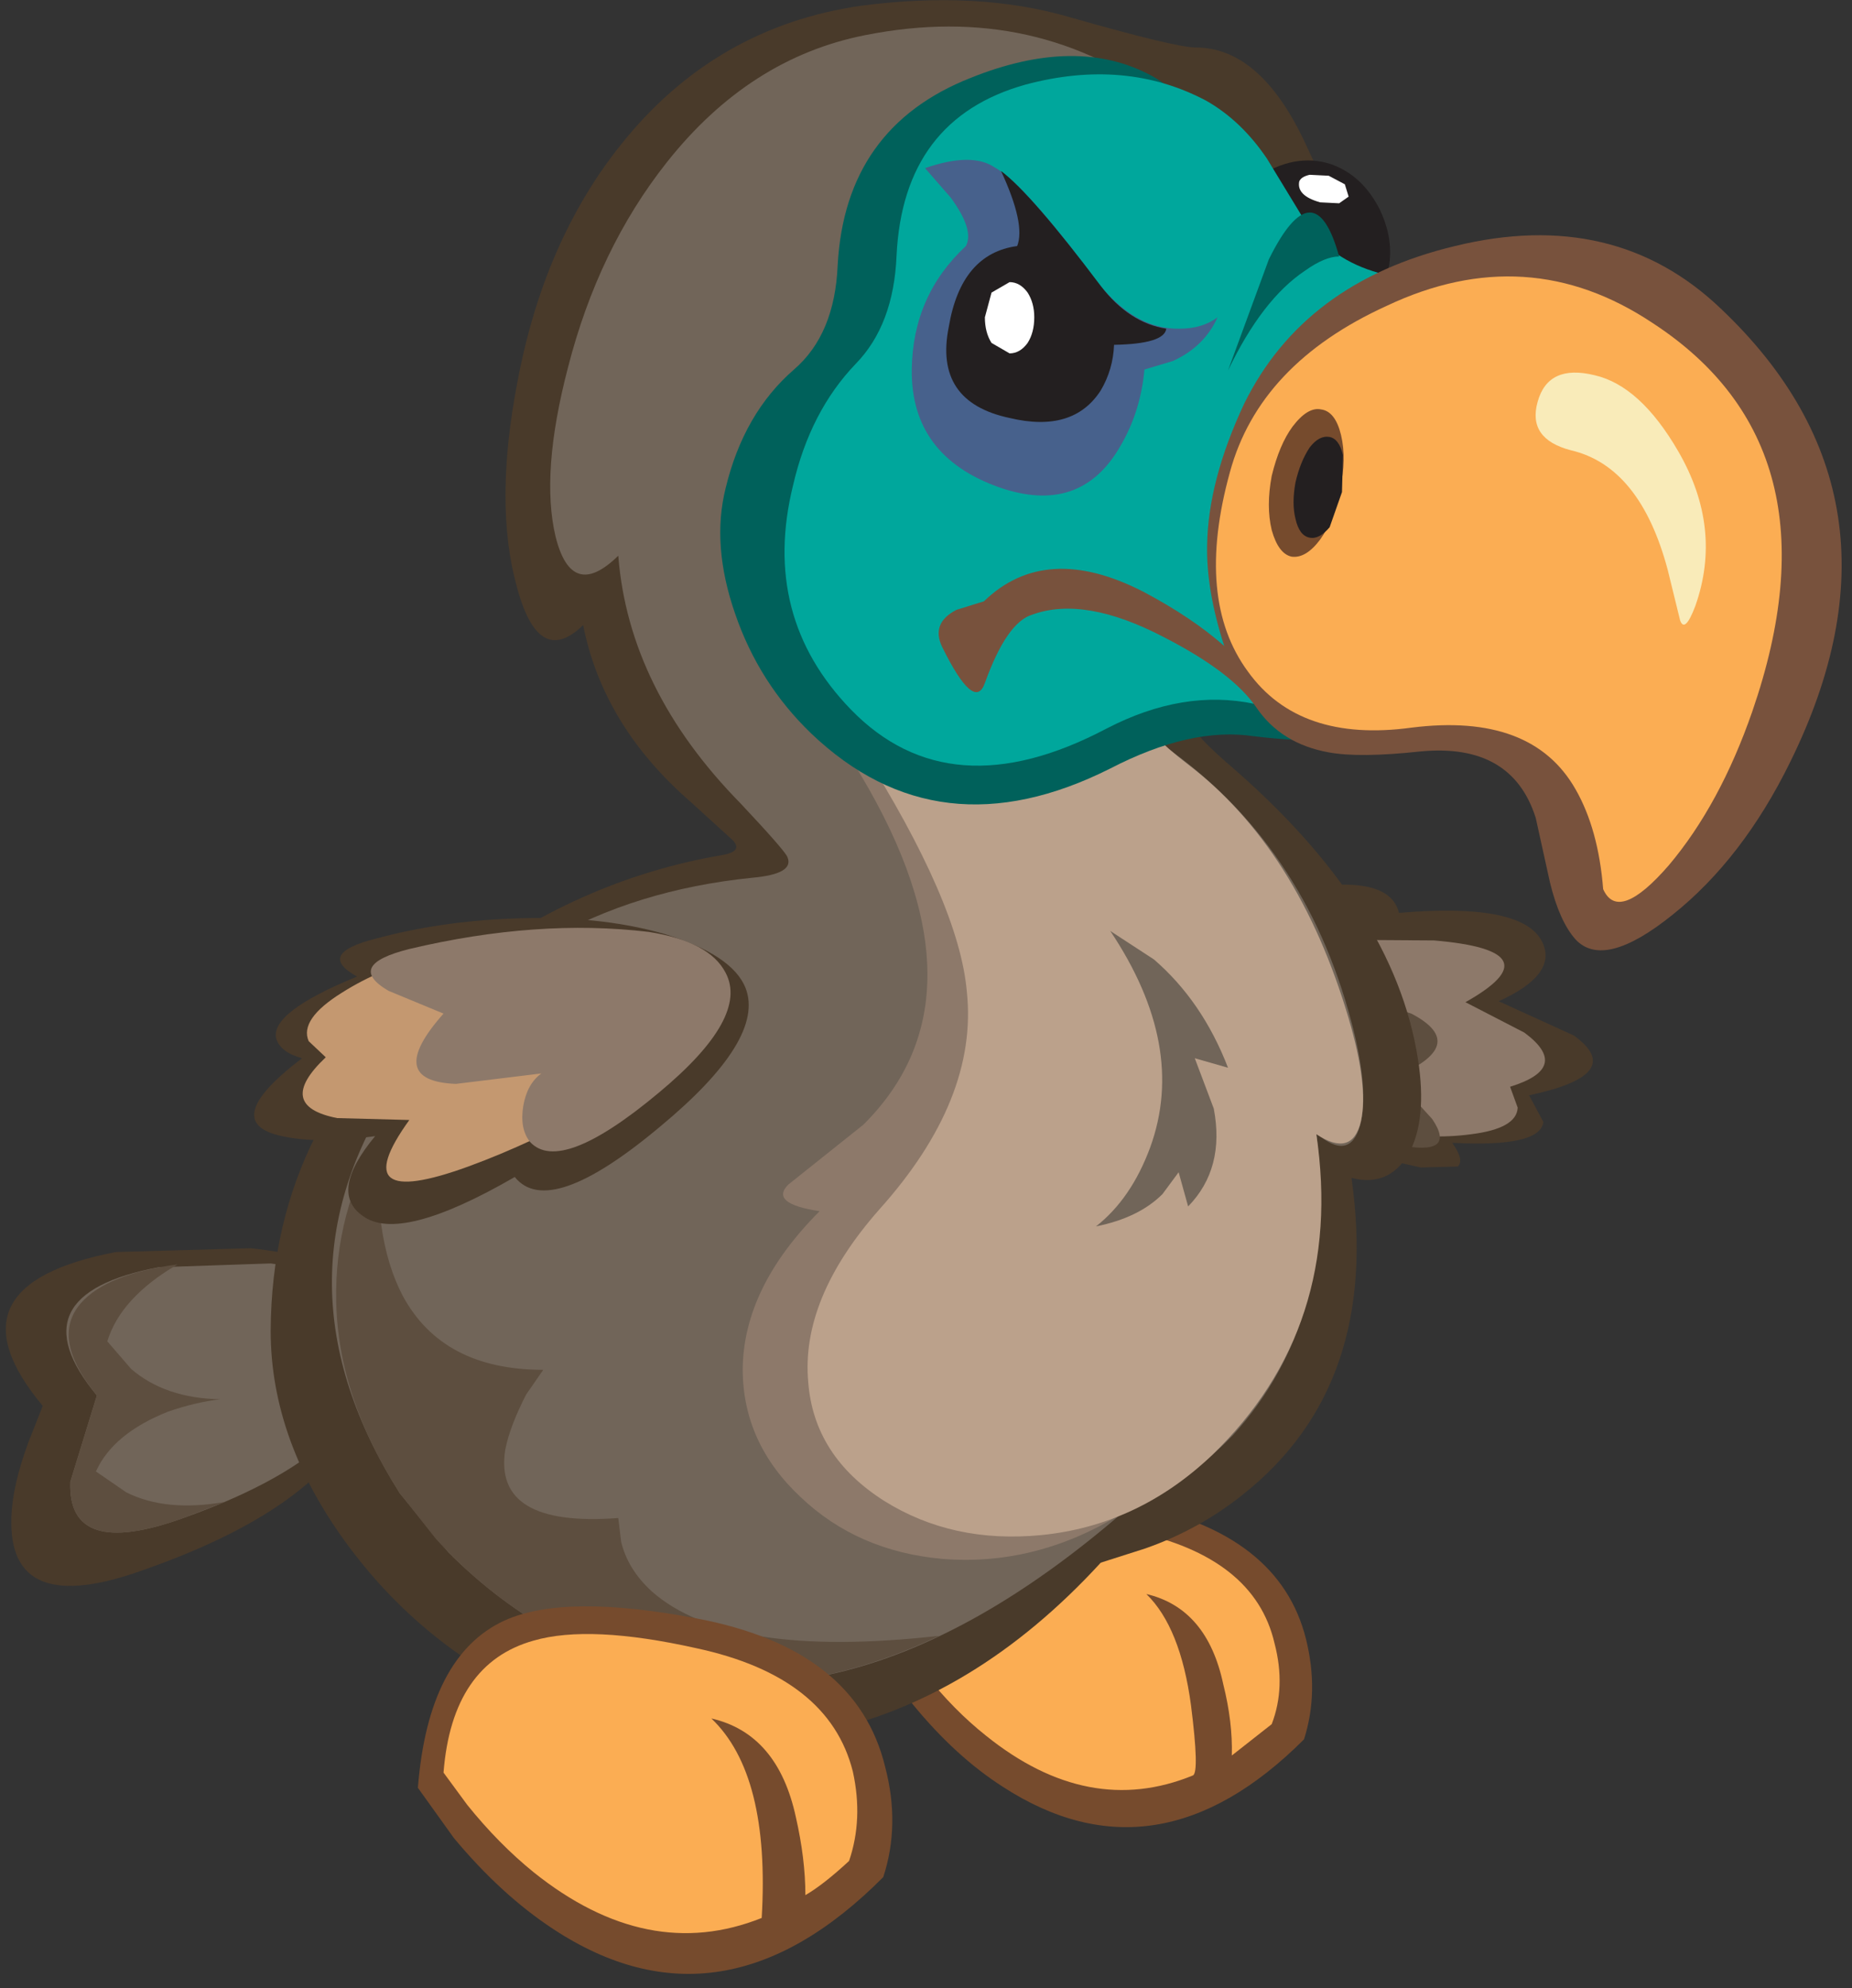<?xml version="1.0" encoding="UTF-8" standalone="no"?>
<svg xmlns:ffdec="https://www.free-decompiler.com/flash" xmlns:xlink="http://www.w3.org/1999/xlink" ffdec:objectType="frame" height="104.65px" width="97.5px" xmlns="http://www.w3.org/2000/svg">
  <rect width="100%" height="100%" fill="#333333" stroke="none"/>
  <g transform="matrix(1.0, 0.0, 0.0, 1.0, 67.3, 42.1)">
    <use ffdec:characterId="457" height="103.9" transform="matrix(1.0, 0.0, 0.0, 1.0, -67.0, -42.1)" width="96.65" xlink:href="#shape0"/>
  </g>
  <defs>
    <g id="shape0" transform="matrix(1.0, 0.0, 0.0, 1.0, 67.0, 42.1)">
      <path d="M6.35 5.95 Q12.75 5.4 13.85 7.4 14.8 9.15 11.6 10.6 L15.55 12.4 Q18.4 14.45 13.2 15.55 L13.95 16.95 Q13.8 18.3 9.15 18.05 9.8 18.95 9.45 19.3 L7.5 19.35 Q4.4 18.7 1.2 17.4 -2.65 15.75 -5.2 13.5 -7.75 11.1 -7.65 9.45 -7.45 6.8 -1.05 5.15 5.75 3.45 6.35 5.95" fill="#493a2a" fill-rule="evenodd" stroke="none"/>
      <path d="M8.2 7.4 Q14.65 7.95 9.85 10.65 L12.95 12.25 Q15.45 14.1 12.2 15.1 L12.6 16.2 Q12.55 17.3 10.15 17.6 5.7 18.2 1.0 15.7 -4.8 12.6 0.75 7.35 L8.2 7.4" fill="#8d796a" fill-rule="evenodd" stroke="none"/>
      <path d="M4.5 8.85 Q3.85 9.7 3.05 9.95 L7.0 11.25 Q10.15 12.9 6.1 14.6 L8.1 16.8 Q9.45 18.8 6.25 18.15 -0.15 16.8 -4.6 13.95 -7.1 12.25 -7.15 10.55 -7.2 8.1 -1.75 6.65 4.4 5.1 4.95 7.25 5.15 7.95 4.5 8.85" fill="#5d4e3f" fill-rule="evenodd" stroke="none"/>
      <path d="M1.35 49.45 Q-6.4 57.2 -14.5 51.95 -17.0 50.35 -19.25 47.6 L-21.0 45.15 Q-20.5 38.85 -16.85 37.15 -13.95 35.85 -7.55 37.1 0.05 38.6 1.45 44.15 2.15 46.95 1.35 49.45" fill="#764b2d" fill-rule="evenodd" stroke="none"/>
      <path d="M-15.4 49.25 Q-17.1 47.9 -18.6 46.0 L-19.75 44.45 Q-19.35 39.2 -15.4 38.15 L-7.65 38.5 Q-1.25 39.85 -0.2 44.4 0.4 46.7 -0.35 48.65 L-2.45 50.3 Q-2.4 48.55 -2.9 46.55 -3.75 42.55 -6.95 41.8 -5.15 43.55 -4.6 47.65 -4.15 51.2 -4.5 51.35 -10.0 53.6 -15.4 49.25" fill="#fbad53" fill-rule="evenodd" stroke="none"/>
      <path d="M-49.4 25.05 Q-46.75 27.85 -48.05 31.7 -49.85 37.05 -59.65 40.5 -66.9 43.15 -66.7 37.75 -66.65 36.1 -65.8 33.8 L-65.05 31.9 Q-70.35 25.55 -61.2 23.8 L-54.1 23.6 Q-50.4 24.0 -49.4 25.05" fill="#493a2a" fill-rule="evenodd" stroke="none"/>
      <path d="M-49.15 25.65 Q-46.95 27.95 -48.0 30.8 -49.5 34.9 -57.65 37.8 -63.75 40.0 -63.6 35.9 L-62.2 31.35 Q-66.6 26.05 -58.95 24.6 L-53.05 24.4 Q-50.0 24.8 -49.15 25.65" fill="#716559" fill-rule="evenodd" stroke="none"/>
      <path d="M-57.95 24.45 Q-60.95 26.2 -61.65 28.5 L-60.4 29.95 Q-58.6 31.5 -55.7 31.55 -57.0 31.7 -58.45 32.2 -61.35 33.35 -62.25 35.35 L-60.65 36.45 Q-58.55 37.5 -55.45 36.95 L-57.65 37.8 Q-63.75 40.0 -63.6 35.9 L-62.2 31.35 Q-64.65 28.35 -63.05 26.5 -61.7 24.95 -57.95 24.45" fill="#5d4e3f" fill-rule="evenodd" stroke="none"/>
      <path d="M-2.65 -1.9 Q6.1 5.6 7.35 13.65 7.85 16.85 6.85 18.65 5.8 20.4 3.85 19.9 5.4 30.8 -1.85 36.55 -4.15 38.4 -7.0 39.4 L-9.35 40.15 Q-16.0 47.4 -24.15 49.1 -31.3 50.6 -38.3 47.65 -44.75 44.9 -48.9 39.35 -53.05 33.8 -53.05 27.95 -53.0 16.6 -43.55 9.3 -36.95 4.2 -29.25 2.9 -28.15 2.7 -28.75 2.1 L-30.95 0.1 Q-35.55 -3.9 -36.6 -9.2 -38.95 -6.9 -40.1 -11.25 -41.3 -15.6 -40.05 -22.05 -38.65 -29.45 -34.6 -34.5 -29.65 -40.7 -21.95 -41.8 -15.8 -42.6 -11.0 -41.2 -5.4 -39.6 -4.35 -39.6 -0.95 -39.6 1.4 -34.6 3.9 -29.1 5.55 -28.55 9.55 -21.65 8.85 -15.75 8.05 -8.8 0.4 -5.05 L-4.55 -4.6 Q-5.35 -4.25 -2.65 -1.9" fill="#493a2a" fill-rule="evenodd" stroke="none"/>
      <path d="M1.3 -28.25 Q6.8 -19.0 5.6 -13.75 4.7 -10.0 0.05 -7.9 L-5.75 -5.95 Q-8.8 -4.7 -6.1 -2.9 1.35 2.25 3.85 11.7 4.8 15.3 4.3 17.15 3.75 19.05 2.0 17.55 3.2 27.3 -2.4 33.45 -4.2 35.3 -6.4 36.65 L-8.3 37.6 Q-23.3 50.5 -36.25 44.75 -40.3 43.0 -43.7 39.6 L-46.25 36.5 Q-53.3 25.35 -46.45 15.0 -40.0 5.35 -27.7 4.1 -25.45 3.9 -25.85 3.0 -26.0 2.65 -28.3 0.2 -34.2 -5.8 -34.75 -12.85 -37.2 -10.45 -38.05 -13.85 -38.85 -17.2 -37.4 -22.75 -35.8 -29.0 -32.2 -33.55 -27.85 -39.05 -21.75 -40.25 -12.7 -42.05 -5.8 -36.7 -2.1 -33.85 1.3 -28.25" fill="#716559" fill-rule="evenodd" stroke="none"/>
      <path d="M-11.85 -19.55 Q-4.65 -15.3 -3.8 -13.05 -3.25 -11.55 -6.0 -10.0 -9.4 -8.05 -10.1 -6.75 -11.45 -4.15 -7.9 0.3 -4.7 4.35 -1.05 11.9 3.0 20.25 -1.0 17.6 -0.25 22.5 -2.0 28.3 -3.95 35.05 -8.3 37.6 -12.8 40.35 -17.7 39.95 -22.15 39.55 -25.15 36.7 -28.2 33.85 -28.2 29.95 -28.15 25.65 -24.15 21.65 -26.8 21.25 -25.8 20.25 L-21.85 17.1 Q-15.05 10.35 -21.95 -1.25 -30.05 -14.8 -24.6 -19.8 -22.4 -21.8 -18.7 -21.65 -15.15 -21.5 -11.85 -19.55" fill="#8d796a" fill-rule="evenodd" stroke="none"/>
      <path d="M-10.4 -21.45 Q-3.65 -17.7 -2.9 -15.05 -2.35 -13.25 -4.85 -11.05 -7.85 -8.45 -8.2 -7.4 -8.9 -5.05 -4.8 -1.9 1.05 2.55 3.7 11.5 4.75 15.05 4.35 16.9 3.9 18.85 2.0 17.6 3.5 27.75 -3.5 34.5 -7.4 38.2 -12.5 38.7 -17.15 39.15 -20.75 36.9 -24.45 34.55 -24.75 30.65 -25.15 26.25 -21.0 21.55 -15.8 15.75 -16.4 10.1 -16.8 5.45 -21.95 -2.7 -30.7 -16.65 -23.65 -21.4 -21.05 -23.15 -16.9 -23.05 -13.1 -22.95 -10.4 -21.45" fill="#bba18b" fill-rule="evenodd" stroke="none"/>
      <path d="M3.1 -25.05 Q-0.15 -24.1 -2.0 -27.5 -3.85 -30.9 -1.2 -32.7 0.85 -34.1 2.8 -33.45 4.45 -32.85 5.35 -31.05 6.2 -29.25 5.7 -27.55 5.15 -25.7 3.1 -25.05" fill="#231f20" fill-rule="evenodd" stroke="none"/>
      <path d="M15.1 -23.65 Q17.35 -20.95 17.1 -16.5 16.85 -12.1 14.2 -8.5 11.3 -4.55 6.7 -3.55 3.2 -2.8 -1.3 -3.35 -4.6 -3.85 -8.85 -1.65 -17.9 2.9 -24.6 -3.5 -27.35 -6.15 -28.6 -9.8 -29.85 -13.4 -29.1 -16.4 -28.15 -20.35 -25.5 -22.65 -23.35 -24.5 -23.2 -28.15 -22.8 -35.4 -16.2 -38.0 -10.6 -40.25 -6.65 -38.1 -4.75 -37.05 -3.5 -34.6 L-1.6 -30.2 Q0.95 -25.05 8.05 -26.05 12.6 -26.7 15.1 -23.65" fill="#00615b" fill-rule="evenodd" stroke="none"/>
      <path d="M18.05 -25.2 Q20.0 -22.5 19.35 -18.05 18.6 -13.65 15.7 -10.0 12.5 -6.0 7.85 -4.9 3.5 -3.9 -1.25 -5.05 -5.0 -5.85 -9.05 -3.75 -17.3 0.6 -22.5 -4.75 -27.25 -9.65 -25.55 -16.55 -24.65 -20.45 -22.25 -22.95 -20.25 -25.0 -20.1 -28.65 -19.75 -35.85 -13.3 -37.65 -8.05 -39.05 -3.8 -36.8 -1.95 -35.75 -0.6 -33.75 L1.5 -30.3 Q4.15 -26.55 11.3 -27.55 15.85 -28.2 18.05 -25.2" fill="#00a79c" fill-rule="evenodd" stroke="none"/>
      <path d="M15.65 7.35 Q14.8 6.4 14.3 4.35 L13.55 0.95 Q12.3 -3.0 7.5 -2.55 4.25 -2.2 2.65 -2.5 0.15 -2.95 -1.15 -4.85 -2.4 -6.7 -6.0 -8.55 -10.2 -10.75 -12.95 -9.75 -14.3 -9.35 -15.45 -6.15 -16.0 -4.6 -17.7 -8.05 -18.3 -9.3 -16.95 -10.0 L-15.5 -10.45 Q-12.25 -13.6 -7.1 -10.95 -4.55 -9.6 -2.85 -8.1 -3.8 -11.05 -3.75 -13.4 -3.7 -16.8 -1.8 -20.85 1.35 -27.25 9.3 -29.15 17.7 -31.2 23.3 -25.85 33.8 -15.9 26.95 -2.0 24.45 3.1 20.75 6.05 17.15 8.95 15.65 7.35" fill="#78523d" fill-rule="evenodd" stroke="none"/>
      <path d="M17.1 4.7 Q16.85 1.55 15.65 -0.55 13.35 -4.6 7.0 -3.8 1.1 -3.0 -1.6 -6.75 -4.4 -10.55 -2.55 -17.25 -1.0 -22.95 5.7 -26.0 13.1 -29.5 19.7 -25.1 29.75 -18.55 24.95 -4.65 23.25 0.25 20.55 3.45 17.9 6.5 17.1 4.7" fill="#fbad53" fill-rule="evenodd" stroke="none"/>
      <path d="M-3.2 -25.4 Q-3.9 -23.85 -5.55 -23.1 L-7.05 -22.65 Q-7.25 -20.45 -8.3 -18.65 -10.4 -14.95 -14.7 -16.45 -19.35 -18.1 -19.3 -22.65 -19.25 -26.55 -16.45 -29.15 -16.0 -30.0 -17.25 -31.7 L-18.6 -33.25 Q-16.15 -34.1 -14.95 -33.3 -13.4 -32.45 -9.6 -27.35 -7.6 -24.75 -5.2 -24.8 -4.0 -24.8 -3.2 -25.4" fill="#47618c" fill-rule="evenodd" stroke="none"/>
      <path d="M-5.9 -24.8 Q-6.0 -24.0 -8.65 -23.95 -8.7 -22.65 -9.35 -21.55 -10.8 -19.3 -14.15 -20.1 -18.15 -20.95 -17.35 -24.9 -16.7 -28.75 -13.75 -29.15 -13.3 -30.3 -14.6 -33.1 -13.0 -31.9 -9.35 -27.05 -7.85 -25.1 -5.9 -24.8" fill="#231f20" fill-rule="evenodd" stroke="none"/>
      <path d="M-15.45 -25.4 L-15.1 -26.7 -14.15 -27.25 Q-13.6 -27.25 -13.2 -26.7 -12.85 -26.15 -12.85 -25.4 -12.85 -24.6 -13.2 -24.05 -13.6 -23.5 -14.15 -23.5 L-15.1 -24.05 Q-15.45 -24.6 -15.45 -25.4" fill="#ffffff" fill-rule="evenodd" stroke="none"/>
      <path d="M-0.35 -17.05 Q0.05 -18.7 0.75 -19.65 1.55 -20.7 2.25 -20.55 3.0 -20.45 3.3 -19.2 3.6 -17.95 3.25 -16.35 2.95 -14.75 2.2 -13.7 1.45 -12.7 0.7 -12.8 0.0 -12.95 -0.35 -14.2 -0.65 -15.45 -0.35 -17.05" fill="#764b2d" fill-rule="evenodd" stroke="none"/>
      <path d="M0.9 -16.7 Q1.15 -17.8 1.65 -18.55 2.15 -19.2 2.7 -19.1 3.2 -19.0 3.4 -18.15 L3.35 -16.2 2.7 -14.35 Q2.15 -13.7 1.65 -13.8 1.1 -13.9 0.9 -14.8 0.7 -15.6 0.9 -16.7" fill="#231f20" fill-rule="evenodd" stroke="none"/>
      <path d="M3.2 -28.6 Q2.45 -28.6 1.4 -27.85 -0.85 -26.35 -2.65 -22.6 L-0.5 -28.45 Q1.9 -33.3 3.2 -28.6" fill="#00615b" fill-rule="evenodd" stroke="none"/>
      <path d="M1.1 -32.55 Q1.2 -32.8 1.65 -32.9 L2.65 -32.85 3.5 -32.4 3.7 -31.75 3.2 -31.4 2.2 -31.45 Q0.95 -31.8 1.1 -32.55" fill="#ffffff" fill-rule="evenodd" stroke="none"/>
      <path d="M15.4 -18.4 Q13.1 -19.0 13.65 -20.95 14.2 -22.95 16.65 -22.35 19.05 -21.8 21.05 -18.35 23.4 -14.3 21.95 -10.2 21.4 -8.75 21.15 -9.45 L20.5 -12.1 Q19.05 -17.55 15.4 -18.4" fill="#f9ebb9" fill-rule="evenodd" stroke="none"/>
      <path d="M-6.55 8.4 Q-4.0 10.6 -2.65 14.1 L-4.4 13.6 -3.4 16.25 Q-2.8 19.4 -4.75 21.4 L-5.25 19.6 -6.1 20.75 Q-7.35 22.0 -9.6 22.45 -7.75 21.0 -6.75 18.3 -4.8 12.95 -8.85 6.9 L-6.55 8.4" fill="#716559" fill-rule="evenodd" stroke="none"/>
      <path d="M-38.7 30.0 L-39.6 31.3 Q-40.45 32.95 -40.7 34.2 -41.35 38.3 -34.75 37.8 L-34.6 39.05 Q-34.25 40.5 -33.0 41.65 -28.95 45.25 -17.85 44.0 -29.15 49.35 -38.8 43.45 -41.9 41.6 -44.35 38.9 L-46.25 36.5 Q-49.5 31.45 -49.6 26.4 -49.7 21.75 -47.3 17.6 -47.75 22.95 -46.1 26.1 -44.0 30.0 -38.7 30.0" fill="#5d4e3f" fill-rule="evenodd" stroke="none"/>
      <path d="M-38.15 59.45 Q-40.9 57.65 -43.4 54.65 L-45.3 52.0 Q-44.75 45.05 -40.75 43.2 -37.55 41.75 -30.55 43.1 -22.2 44.7 -20.7 50.9 -19.9 53.95 -20.8 56.7 -29.3 65.25 -38.15 59.45" fill="#764b2d" fill-rule="evenodd" stroke="none"/>
      <path d="M-39.2 56.45 Q-41.05 54.95 -42.7 52.9 L-43.95 51.2 Q-43.5 45.45 -39.2 44.25 -36.25 43.4 -30.65 44.65 -23.65 46.15 -22.4 51.15 -21.85 53.65 -22.6 55.85 -23.95 57.1 -24.9 57.65 -24.9 55.75 -25.4 53.55 -26.35 49.15 -29.85 48.35 -26.75 51.3 -27.2 58.85 -33.2 61.25 -39.2 56.45" fill="#fbad53" fill-rule="evenodd" stroke="none"/>
      <path d="M-32.35 7.05 Q-28.75 8.15 -28.05 9.9 -27.0 12.6 -32.55 17.2 -38.4 22.1 -40.2 19.85 -46.25 23.35 -48.2 21.9 -50.0 20.65 -47.55 17.7 -50.35 18.1 -52.2 17.75 -56.0 17.1 -51.4 13.6 -52.5 13.3 -52.75 12.6 -53.15 11.2 -48.5 9.3 -49.6 8.7 -49.35 8.2 -49.1 7.7 -47.5 7.3 -44.15 6.4 -40.4 6.25 -35.85 6.05 -32.35 7.05" fill="#493a2a" fill-rule="evenodd" stroke="none"/>
      <path d="M-49.3 10.15 Q-45.2 7.55 -39.45 7.85 -32.3 8.2 -35.35 15.9 -39.35 18.1 -42.65 19.3 -49.25 21.7 -45.75 16.85 L-49.55 16.75 Q-52.85 16.1 -50.15 13.55 L-51.05 12.7 Q-51.55 11.55 -49.3 10.15" fill="#c49870" fill-rule="evenodd" stroke="none"/>
      <path d="M-33.15 6.95 Q-29.95 7.45 -29.1 9.1 -27.85 11.45 -32.6 15.4 -37.8 19.75 -39.4 18.0 -39.95 17.3 -39.75 16.1 -39.55 14.95 -38.8 14.4 L-43.3 14.95 Q-47.1 14.8 -43.95 11.25 L-46.85 10.05 Q-49.15 8.7 -45.75 7.85 -39.0 6.25 -33.15 6.95" fill="#8d796a" fill-rule="evenodd" stroke="none"/>
    </g>
  </defs>
</svg>
